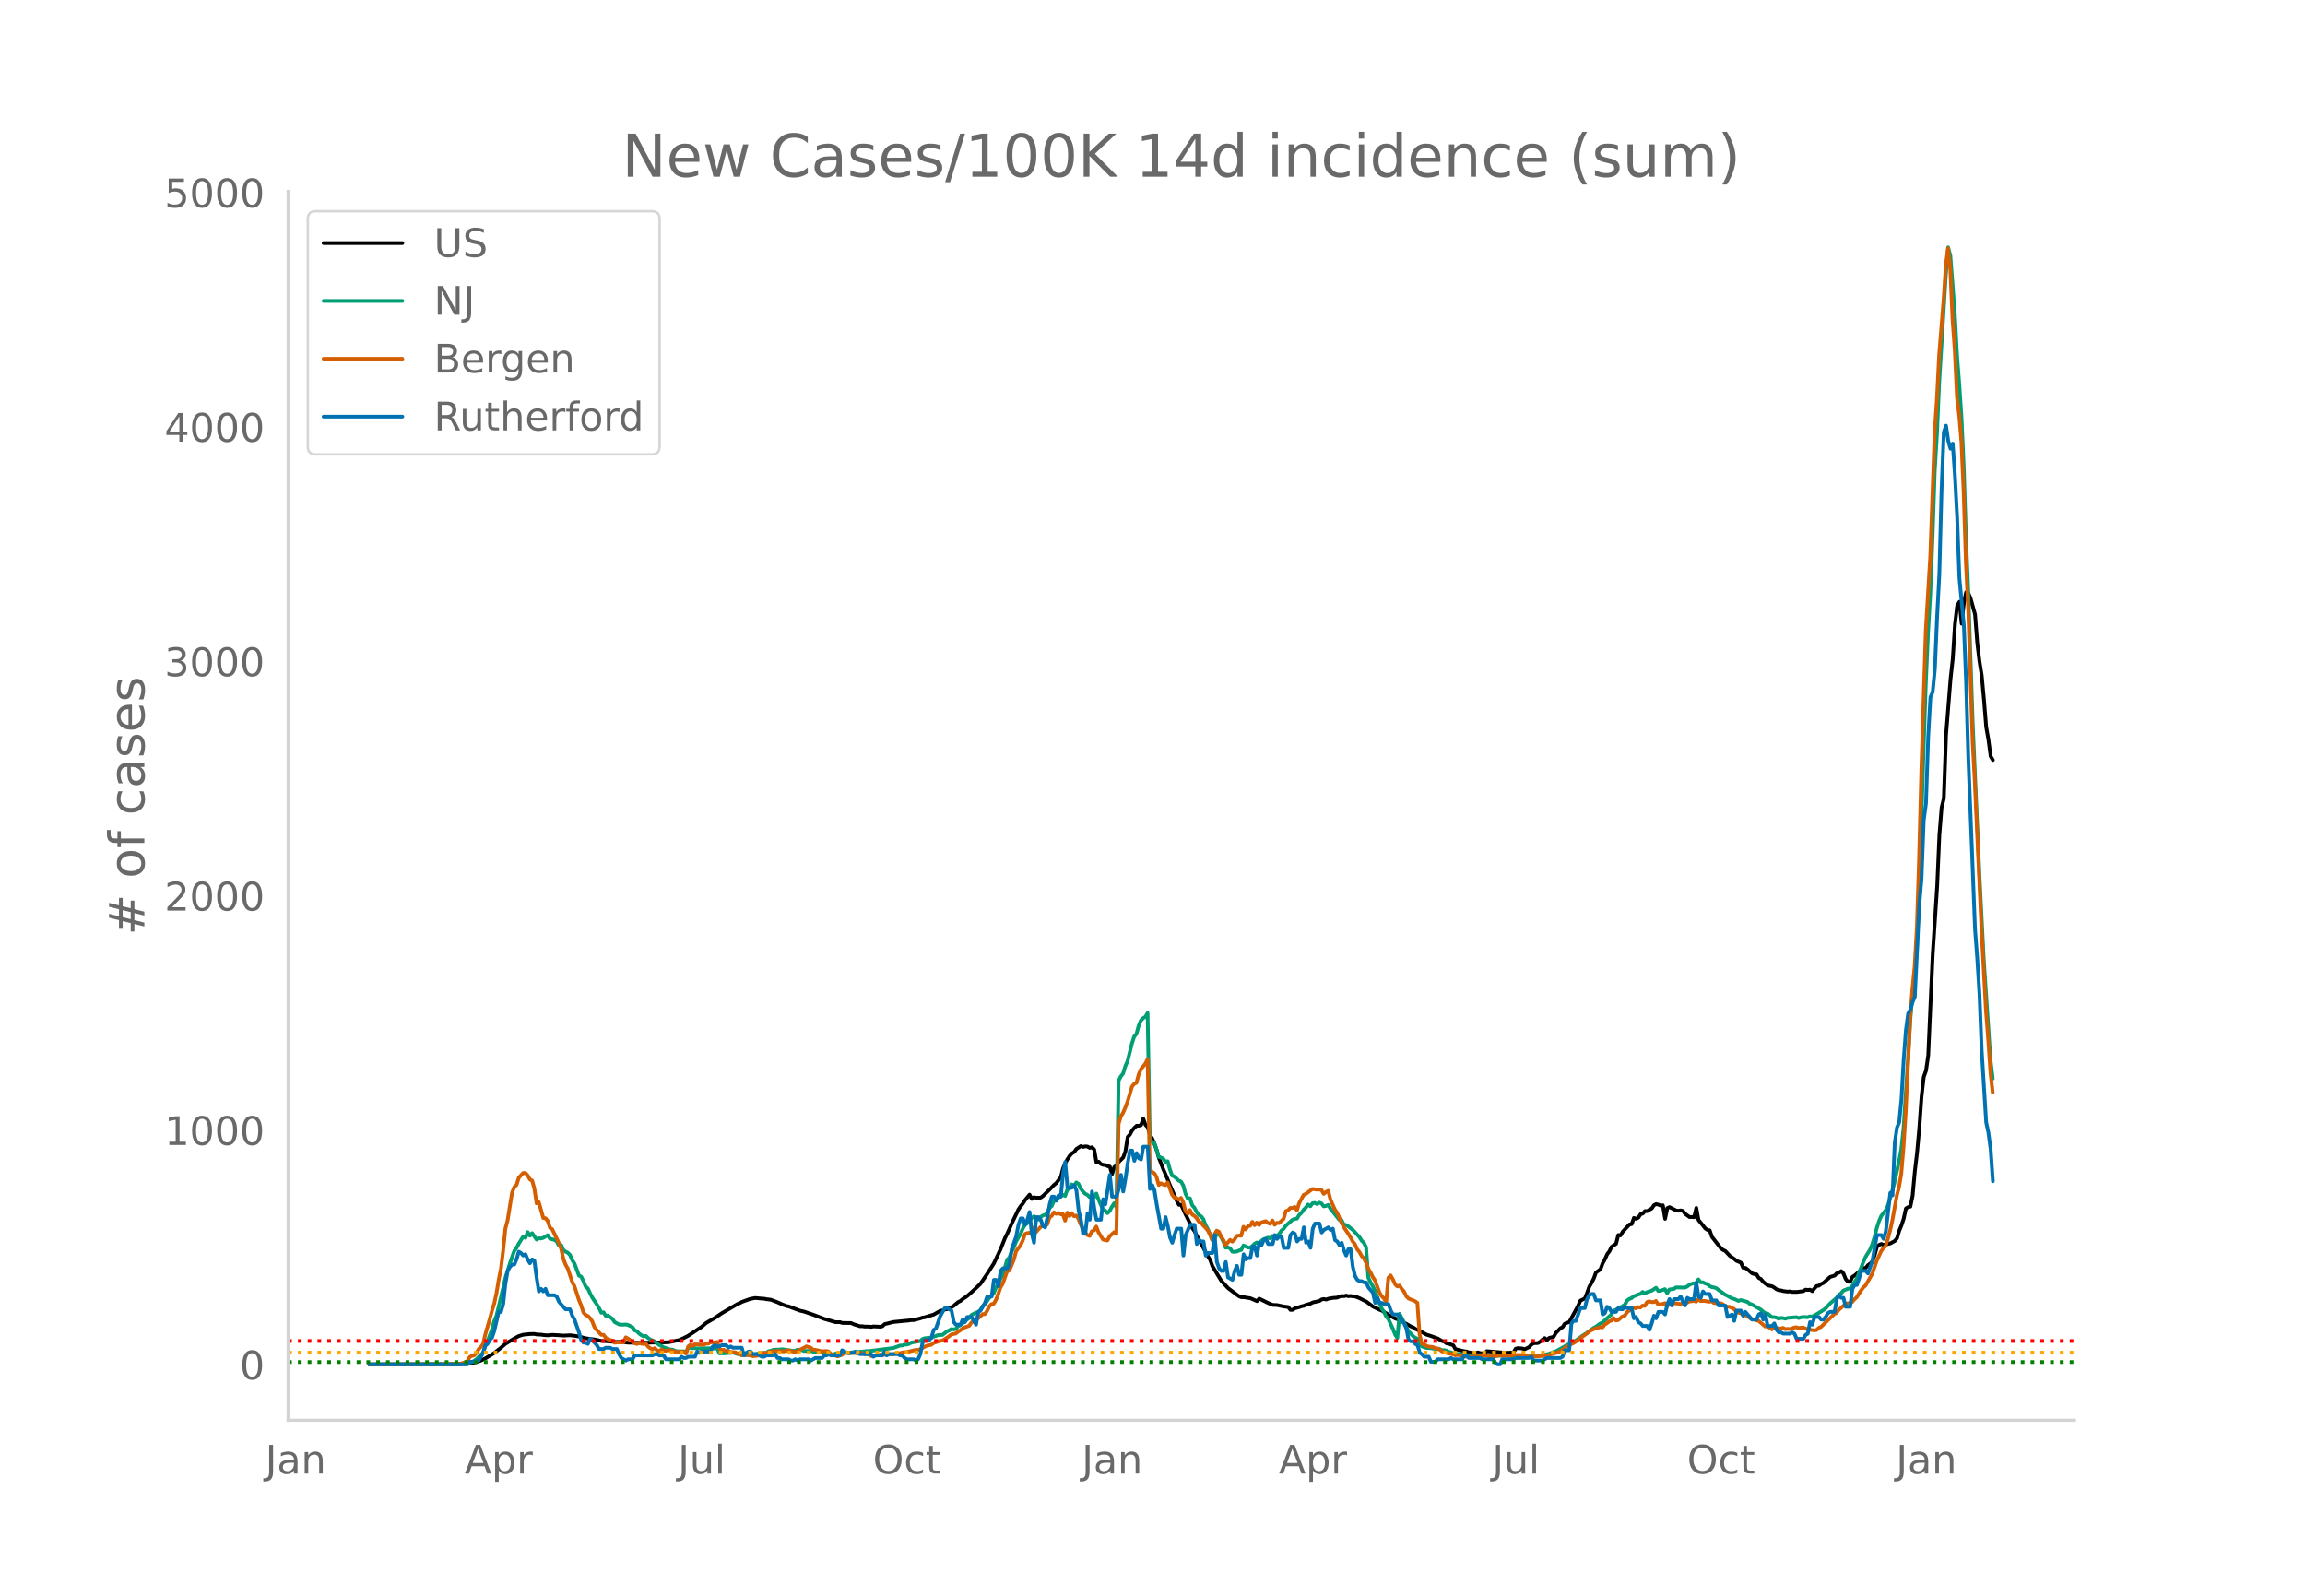 <svg height="864" viewBox="0 0 936 648" width="1248" xmlns="http://www.w3.org/2000/svg" xmlns:xlink="http://www.w3.org/1999/xlink"><defs><style>*{stroke-linecap:butt;stroke-linejoin:round}</style></defs><g id="figure_1"><path d="M0 648h936V0H0z" style="fill:#fff" id="patch_1"/><g id="axes_1"><path d="M117 576.72h725.4V77.76H117z" style="fill:none" id="patch_2"/><path clip-path="url(#p252409dd96)" d="m149.973 554.04 37.14-.102 2.717-.136 1.812-.275 1.811-.43 1.812-.592 1.812-.898 1.811-1.078 1.812-1.113 2.718-2.125 1.811-1.604 1.812-1.089 1.812-1.076 1.811-.981 1.812-.56 2.718-.277 1.811-.032.906.195 1.812.11 1.811.226.906.027 1.812-.173 2.717.146 1.812.137 2.718-.126 1.811.21 1.812.28 2.718.726 2.717.387.906.098 2.718.6 1.811.083 2.718.233 1.811.084.906-.043 3.624.346 4.529.053.906.12.906-.143 9.964-.183 4.53-.914 1.81-.827 1.812-.931 5.436-3.614 1.811-1.56 3.624-2.096 2.717-1.852 6.341-3.72.906-.361.906-.508 2.717-.988.906-.293 1.812-.33 2.717.246.906.045.906.196 1.812.216 2.717 1.033 1.812.827 1.812.693.905.166 4.53 1.705 1.811.427 3.624 1.232 4.529 1.724 4.53 1.31 1.81.006.907.306 3.623.049.906.442 2.717.863.906-.029.906.16 1.812-.01.906.141.906-.198 2.717.138.906-.185.906-.864 3.623-.893 4.53-.444 1.811-.168.906-.173.906.037 2.717-.707.906-.325.906-.127 3.623-1.096 2.718-1.555.906-.144.906-.372.905-.088.906-.514.906-.325.906-.544 1.812-1.545.905-.433.906-.772 1.812-1.219 1.812-1.587 1.811-1.675 1.812-1.751 2.718-3.99 2.717-4.26 2.718-5.782 1.811-4.537.906-1.77 1.812-4.11 2.717-5.697.906-1.334.906-1.084.906-1.426 1.812-2.2.905 1.76.906-.706.906.221 1.812-.059.906-.655 2.717-2.658 1.812-1.882.906-.722 1.811-2.349.906-3.545.906-2.166.906-1.627.906-1.395.906-.964.905-.549.906-1.266 1.812-1.154.906.342.906-.232.906.088.905.524.906-.234.906.92.906 5.209.906-.271.906.932.905.344.906.062.906.46.906.194.906 3.015.906-2.834.906-.634.905-1.46 1.812-1.785.906-2.518.906-5.796.906-1.017.905-1.63.906-1.082.906-.84.906-.01.906-.247.906-2.686.905 2.593.906.92.906 3.21.906 1.394.906 2.044.906 2.606.906 3.167 1.811 4.717.906 2.022 1.812 4.435 2.717 6.293.906 1.633.906-.021 1.812 3.973 2.717 5.507.906 1.23.906 1.844 1.812 3.336 2.717 5.066.906 1.45.906 2.512 3.623 5.977 2.718 2.924 3.623 2.736.906.637.906.374.906-.042 1.811.303.906.131 2.718 1.177.906-1.017 3.623 1.789 1.812.755 1.811.076 2.718.568 1.812.233.905 1.154.906-.025.906-.63 1.812-.494.906-.323.905-.19.906-.393 1.812-.485.906-.485 2.717-.589.906-.634.906-.152.906.198.906-.33 1.811-.322 1.812-.135.906-.438.906-.227.906.102.905-.283.906.297.906-.132.906.183.906.028 1.812.72 1.811.93.906.417 2.718 2.059 2.717 1.307.906.34 3.623 2.226 1.812.96 1.812.639 4.529 2.597.906.375.906.601 1.811.842 2.718 1.505 1.812.555 2.717.985 1.812 1.057.906.27.905.687.906.153 1.812.64.906 1.538 3.623.89.906.08.906.346 1.812.246.905.019.906-.28.906.311.906.071.906.211.906-1.064 8.152.69 1.812-.125.906-.045.906-1.53.905-.225 1.812.137.906.326 1.812-.884.906-1.002.905-.59 1.812-.071.906-.575.906-.79.906-.641.905.84.906-.923 1.812-.422.906-1.583 1.812-1.874.905-.472.906-1.384.906-.401.906-.24 3.623-6.692.906-2.043 1.812-.903.906-2.233.905-2.558.906-1.524.906-1.783.906-2.473 1.812-1.24.906-2.483.905-1.603.906-2.048.906-1.172.906-1.877 1.812-1.19.905-3.577.906.174.906-1.516 2.718-2.938.906-.13.905-2.537.906.345.906-.446.906-1.422.906-.247.906-1.028.905.048.906-.607.906-.462.906-1.346.906-.462.906.236.905.387.906-.112.906 5.487.906-4.378.906-.385 2.717 1.396.906.075.906-.135.906.22.906 1.183 1.811 1.315.906-.062.906.13.906-3.805.906 4.964.906 1.064 1.811 2.292.906.648.906.154.906 2.618 3.623 4.666.906.695.906.41 1.812 1.938 1.811 1.276.906.785 1.812.739.906 2.062.906.051.905.637 1.812 1.58.906.31.906.106.906 1.47.905.432.906 1.14 1.812 1.424 1.812.39.906.526.905.7.906.349.906.08.906.286 1.812.215.905-.074.906.195 1.812.019 2.718-.336.905-.606.906.129.906-.131.906.626.906-1.178.906-.928.905-.137.906-.698.906-.392 2.718-2.453 1.811-.534.906-.941.906-.284.906-.604.906.978.906 2.258.905 1.065.906-.01.906-1.963.906-.546 1.812-1.549.905-.974.906-.495.906-.093.906-1.118.906-.616.906-.845.906-2.687.905-3.293.906-.774.906-.36.906.39 2.717-.613 1.812-.998.906-1.1.906-3.058.906-2.189.906-2.745.905-4.11.906-.547.906-.203.906-4.448.906-9.88.906-7.652.905-9.971.906-12.725.906-8.021.906-2.472.906-6.211 1.811-40.966 1.812-27.679.906-20.773.906-11.25.906-3.643.906-25.825 1.811-22.635.906-8.247.906-14.117.906-7.604.906-1.484.905 8.9.906-8.482.906-4.29.906.317.906 2.17 1.812 6.518.905 11.654.906 7.512.906 5.63.906 9.85.906 11.092.906 5.117.905 6.779.906 1.483h0" style="fill:none;stroke:#000;stroke-linecap:round;stroke-width:1.5" id="line2d_1"/><path clip-path="url(#p252409dd96)" d="m149.973 554.04 37.14-.105 2.717-.352.906-.329.906-.17.905-.471.906-.618 1.812-1.877.906-.77.906-2.646.905-2.066 1.812-4.836.906-3.4.906-2.109 2.717-11.329.906-4.06 1.812-5.85 1.812-5.132.905-1.196.906-1.727 1.812-2.895.906.553.906-2.336.906 1.45.905-1.02 1.812 2.605.906-.536.906.086.906-.274 1.811-1.062.906 1.451 1.812.45.906.626.905 1.685.906-.216.906 2.035.906.656.906.456.906.915.906 2.122.905 1.347 1.812 4.887.906.416.906 1.818.906 2.216.905.79.906 2.004.906 1.705 1.812 2.766.906 1.44.906 1.909.905-.193.906 1.447.906-.096 1.812 1.333.906 1.336 1.811.934.906.135 1.812-.096.906.184 1.811.888.906 1.32.906.372.906.925.906.654.906.473.905-.184.906.834.906.649 1.812.736 1.811 1.498.906.346.906.602 2.718.858.906.062.905.447.906.235 1.812.024.906-.021.906.42.905-1.809.906-.043.906.163.906-.035.906.141 1.812-.06 3.623-.04 1.812.125.905-.1.906 2.064 1.812-.013.906-.032.906-.143.905.002.906-.138.906.221.906.36.906.03.906.43 1.811.002 3.624-.403 2.717-.515 1.812-.018.906-.686.906-.114.906-.377 1.811-.157h.906l.906-.142 1.812.26 2.717.42.906-.025.906-.485 1.811.227.906.33 1.812-.025.906.017.906.294.906.075.905-.173.906.21.906.036 1.812.38.906.374.905.227.906-.076.906-.298 2.718-.026.906-.298.905-.17.906.218 1.812-.29.906.027 4.529-.463.906.016 9.964-1.282 2.718-.994.905-.021.906-.341.906-.048.906-.271.906-.521 3.623-.639.906-.787.906-.34 1.812-.178.905.096.906-.57.906-.248.906-.382 1.812-.061 1.811-1.426.906-.384.906-.559.906.146.906-.193.906-1.12.905-.405 2.718-2.29.906-.62.906-1.25 1.811-.961.906-.189.906-.896.906-1.514.906-.858.906-1.196.905-1.385 1.812-1.85.906-2.283.906-1.495.906-2.08.905-1.524 1.812-6.2.906-.911.906-2.36.906-1.727.906-2.379 1.811-3.142.906-2.095.906-1.632.906-.534 1.811-2.116.906-.748.906.59.906.75.906-1.041.906-.622.906-.267.905-.655.906-2.183.906-.702.906-2.21.906.02.906-1.287.905-.433.906-.694.906.477.906-2.612.906-.338.906-1.723.905.686.906-1.499.906.577.906 1.894.906 1.214.906.916.906.42.905.936.906-.371.906.446.906-1.511.906 2.401 1.811 4.167.906.331.906 1.054.906-.902.906-1.72.906-1.414.906 1.613.905-51.356.906-1.78.906-1.118.906-2.974.906-2.102 1.811-7.22.906-2.78.906-.995.906-3.387.906-2.139.906-.926.905-.523.906-1.57.906 50.624.906 1.755.906.442.906 2.606.906 3.023.905.282.906.4.906 1.28.906-.204.906 3.288.906 2.514.905.407 1.812 1.685.906.363.906 1.583.906 3.352.906 1.885.905-.03.906 2.827.906 1.007.906 1.696.906 1.285.906.471.905 1.168.906 2.416.906 1.626 1.812 4.49.906-.518.906-1.927.905.014.906 1.267.906 1.75.906 2.465.906-.153.906.449.905 1.342.906.086.906-.147.906-.405.906-.238.906-1.818 1.811.816.906.09.906-.7.906-.904.906-.524.906.426.905-1.038.906-.704.906-.256.906-.372.906.287.906-.986.905.343.906-.458.906-.666.906-1.37.906-.744.906-1.272 2.717-2.4.906-.344.906-.14.906-1.481.906-.857.905-1.28.906-.857.906-1.238.906.69.906-1.218.906-.146.905.497.906-.604.906.343.906 1.17.906-.156.906-.416.906 1.507 3.623 4.554.906.112.906 1.811.905.159.906.56 1.812 1.394 2.718 2.937.905 1.457.906.874.906 1.814.906 12.304.906 1.961.906 1.557.905 1.794 1.812 5.205.906 2.09.906 1.287.906 1.966.906 1.014 1.811 3.948.906 2.286.906 1.452.906-9.813 1.811 3.416.906 1.946.906 1.644 1.812 2.006.906.681.905.385.906 2.234.906.913 1.812.63 1.812.094 1.811.281 1.812.098.906.419.906.025.905.161.906.522.906.184 1.812.684 2.717.007 1.812.434 1.812.047 2.717.012 1.812-.108 2.717.235 2.718.103.906-.09.906.075 1.811-.067 4.53.294 1.811-.027 4.53.096 1.811-.132 4.53-.792.905-.197 1.812-.723.906-.243 1.812-.985 1.811-.993.906-.59 1.812-.663.906-.462 2.717-1.97.906-.679 1.812-1.142 2.717-2.043.906-.468 1.812-1.34.906-.365 1.811-1.686 1.812-1.61.906-1.48 1.811-.828 2.718-1.62.906-1.707.906-.664.906-.301.905-.818.906-.244.906-.458.906-.214.906-.802.906.676.905-.618 1.812-.547 1.812-1.207.906 1.291.905-.096 1.812-.634.906 1.611.906-1.484 1.812-.244.905-.6 3.624.068.906-.446.905-.685.906-.401.906-.21.906.352.906-1.94.906 1.228.906-.045.905.46.906.278.906.79.906.413.906.161.906.298 3.623 2.652.906.404 1.812 1.09.905.2 1.812.828.906-.346 2.717.752.906.739.906.31 3.623 2.069.906.8.906.639.906.175 1.812 1.43.906.011.905.181.906.49.906-.35.906.082.906.238.906-.342 3.623-.277.906.344.906-.282.906-.15 1.811.108.906-.374.906.152 1.812-.99 2.717-1.661.906-.697 1.812-1.954 1.811-1.577.906-.74.906-1.26.906-.612.906-1.101 1.811-.724.906-.18.906-.942.906-1.62.906-1.33 1.811-4.514.906-2.374.906-2.03 1.812-2.953.906-2.197.906-2.964.905-3.557.906-2.793.906-2.115 1.812-2.34.906-1.93 1.811-6.103.906-3.462 1.812-8.525.906-4.87.906-8.196 1.811-27.845.906-15.952.906-11.057.906-6.915.906-11.614.905-23.024 1.812-58.17.906-26.52.906-20.477.906-15.698.905-22.634.906-27.198.906-15.156.906-20.92 2.718-43.829.905-10.904.906 3.427 1.812 23.704.906 16.645.906 11.796.905 13.573.906 19.817.906 28.261.906 21.638 1.812 53.963 2.717 61.32 1.812 35.468 2.717 40.444.906 7.507h0" style="fill:none;stroke:#009e73;stroke-linecap:round;stroke-width:1.5" id="line2d_2"/><path clip-path="url(#p252409dd96)" d="m149.973 554.04 32.61-.071 4.53-.256 1.811-.53.906-.49.906-1.665.906-.45.905-.204.906-.96.906-1.541.906-.92.906-1.163.906-3.932 1.811-6.27.906-3.369.906-2.9.906-4.125.906-5.473.906-4.503.905-7.372.906-8.925.906-3.39 1.812-11.252.906-2.277.905-.837.906-2.92 1.812-1.961.906.05.906.95.906 1.665.905.45.906 3.195.906 6.065.906-.5 1.812 6.423.905.112.906 1.082.906 2.768.906.602 1.812 3.717.905 1.91.906 2.317.906 4.054.906 2.39.906 1.592 1.812 5.514.905 1.705 1.812 5.555.906 2.185.906 2.86.906 1.04.905.41.906.857.906 1.389.906 2.389 1.812 2.022.906.98.905-.01.906 1.174.906.653 1.812.552.906.817.905-.113 2.718.02.906-2.092.906.51 2.717 1.89.906.326.906-.48.906.337.906.153.905-.143.906 1.185.906.725.906.275.906-.347.906.848.905.418.906-.755.906.49h.906l.906-.225 1.812.276.905.378 3.624.081.906.674.905-2.869.906-.745.906.52.906-.674 2.718.194.905-.06.906-.41.906-.01.906-.5.906-.03.906.112.905-.286.906 2.89.906.418.906-.092.906.562.906.01.905.327 1.812.102.906.429.906.174.906.633.906-.245.905.03 1.812.307.906.275 1.812-.204 2.717-1.072.906.02.906-.449.906-.092.906-.265.905.234.906-.398.906.164 1.812.081.906-.275.905-.092 1.812.46.906.101.906-.204.906-.592 1.811-.899.906-.52 1.812.582.906.776.906.04 2.717.623 1.812-.112.906.235.905 1 .906.164 1.812.786.906-.398.906-.266.906-.806.905-.072.906.317.906-.235.906-.02 1.812.255 1.811-.153.906.367 1.812.204.906.623.906-.05.905-.246.906-.04.906-.235.906.102.906-.01.906-.266 2.717.02 1.812-.347.906-.04.905-.307 1.812-.163 3.624-.868.905.01.906-.255 1.812-1.021.906-.45 1.811-.388.906-.694 2.718-.899.906-.112 2.717-1.746.906-.735 1.812-.388.906-.746.905-.54.906-.746.906-.46 1.812-.612.906-1.369 1.811-1.245.906-.45.906-.765.906-.95.906.01.906-1.276.905-1.869.906-.929.906-.153.906-1.573.906-2.267.906-2.767.905-1.46 1.812-5.064.906-.358 1.812-4.34.906-3.44 1.811-2.42.906-1.981.906-2.635.906-.357 1.811-.266.906-2.001.906 1.807 1.812-2.042.906-.664.906.235.905-.592.906-2.798.906-.704.906-1.42.906.613.906-.398.905.572.906-.082.906 2.675.906-3.257.906 1.348.906-1.103.905 1.215.906-.266.906 1.359.906 2.256 1.812 3.42.906.848.905.388.906-1.878.906-.368.906-1.562.906 2.358 1.811 2.9.906.256.906.132.906-1.725 1.812-1.634.906.694.905-44.642.906-3.022.906-1.542.906-2.053.906-2.45 1.811-6.076.906-1.164.906-.388.906-3.38.906-2.164 1.811-2.237.906-1.838.906 44.336.906 1.522.906.418.906 1.552.906 3.278.905-.704.906.5.906.235.906-1.103 1.812 5.014.905 1.164.906.224.906.644.906-.766.906 1.848.906 3.584.906 1.031.905-1.51.906 1.827.906.541.906.899.906 1.44.906.387.905 1.195.906.909.906 1.072.906 1.654.906 2.134.906-2.113.906-1.583.905.439.906 2.022.906 1.337.906 2.053 1.812-2.094.905.715.906-.858.906-1.47.906-.153.906.082.906-3.635.905 1.072.906-1.318.906-.163.906-1.603.906 1.358.906-1.062.906 1 .905-1.061 1.812-.52.906.734.906.368.906-1.389.905 1.756.906-.786.906.092 1.812-1.715.906-3.145.906-.307.905-.99.906.02.906-.418.906 1.419.906-2.971 1.811-3.34.906-.398 1.812-1.358.906-.633 1.811.256.906-.072.906.225.906 1.582.906-.776.906-.48.906 3.503 1.811 4.125.906 1.256 1.812 4.135.906 1.716 1.811 2.675.906 1.46.906 1.675.906 1.123.906 2.093.906 1.052.905 1.644.906.98.906 1.757.906 2.47.906 1.481.906 1.869.905 1.358 1.812 4.911.906 1.501.906.899.906 1.603.906-9.935.905-.99.906 1.592.906 1.95.906.91.906-.338.906 1.389.905 1.031.906 1.88.906.928.906.43.906.295.906.45.905.633.906 12.804.906 3.86.906.153.906.623.906.327 1.811.153.906.46.906.132.906.429.906.725 1.811.653 2.718.562.906.408.906-.132 1.811.214 1.812.49.906.082 3.623-.204.906-.215 2.718-.122.905.275 1.812.133 1.812-.306.906-.174.906.072 1.811-.03 1.812.101 1.812-.306 3.623.01 2.718.51 1.811.062 2.718-.174 1.811-.214 3.624-.98 1.812-.674.905-.592 1.812-1.46.906-.338.906-.592.906-.388.905-.541 1.812-1.41 2.718-1.95.905-.827.906-.52 1.812-.735 1.812-.511.906.102.905-1.133.906-.552.906-.745.906-.296.906-1.072.906.98.905-.102 1.812-1.532.906-.265.906-1.44.906-.684.906-.5.905-.685.906.307.906-.5.906.163.906-.797.906.153.905-1.572.906-.296.906.286.906.01.906-.44.906 1.492.905-.215.906-.071.906-.307.906 1.256.906-.806 1.812-.358.905-.02 1.812.265.906-.316.906-.03.906-.225.905-.5.906-.062.906-.204.906.378.906-1.032.906.756 1.811-.01.906.214.906.082.906-.174.906.715 1.811.04.906.062.906.378.906.766.906.224.906.072 1.811.868.906 1.062.906.439.906.214.906.715.906.122.905.388.906.705.906.541.906.051.906.358.906.224 2.717 2.308.906-.082 1.812 1.246.906-.541.905-.123.906.388.906-.092.906-.234.906.52.906-.122.905.081.906-.224.906-.409.906-.092.906.297 1.812-.194 1.811.755 2.718.398.906-.122.905-.868.906-.398 5.435-5.27.906-.428.906-1.297.906-.715.906-.867 1.811-1.042.906.02.906-.51.906-1.113.906-.786 1.811-2.86.906-1.184.906-.796 2.718-4.759 1.811-5.268 1.812-3.89.906-1.267.906-.817.906-2.93.905-3.41.906-4.034 1.812-10.068.906-3.503.906-5.299.906-10.589.905-14.346 1.812-38.087.906-11.988.906-9.19.906-15.806.905-28.202.906-35.616 1.812-56.773 1.812-30.112 1.811-50.748.906-13.336.906-17.828 1.812-22.383.906-14.03.905-6.892.906 8.465.906 20.412.906 12.457.906 19.32.906 7.249.905 10.854.906 20.412.906 28.53.906 18.215 1.812 54.241.906 16.552 2.717 60.01 1.812 32.9.906 11.63.905 13.478.906 8.067h0" style="fill:none;stroke:#d55e00;stroke-linecap:round;stroke-width:1.5" id="line2d_3"/><path clip-path="url(#p252409dd96)" d="M149.973 554.04h39.857l.906-1.04h1.811l.906-.52h.906l1.812-3.12.906-3.12.905-.521.906-1.56.906-1.04.906-2.6 1.812-7.801h.906l.905-3.12.906-8.322.906-5.2.906-1.56.906-1.04h.906l.905-2.08.906-3.121.906.52.906 1.04.906-.52.906 2.08.906 1.56.905-1.56.906.52.906 6.76.906 5.722.906-1.04.906 1.04.905-1.04.906 2.6h2.718l.906.52.905 2.08 2.718 3.12h1.812l.906 2.6.905 1.56 1.812 5.202.906 3.12.906 1.04h.906l.905.52.906-2.08.906.52 1.812 2.08.906 1.56h1.811l.906-.52h1.812l.906.52h1.811l.906 2.08.906 1.56 1.812 1.04.906-.52h1.811l.906-1.56h7.247l.906-.52h.906l.905.52h1.812l.906 1.56h5.435l.906-1.04.906.52h.906l.905-.52h2.718l.906-2.08.906.52.906-.52h3.623l.906-2.08.906-.52.905.52h.906l.906-.52h1.812l.906 1.04.905-.52.906.52h3.624l.906 3.12.905-1.04.906-.52h.906l.906 1.04h1.812l1.811 1.04h.906l.906-.52h2.718l.905-.52.906 1.56h.906l.906.52h2.717l.906.52h.906l.906-.52.906.52.906-.52h3.623l.906.52 1.812-1.04h2.717l.906-1.04h.906l.906-.52.905.52h3.624l.906-2.08 1.811 1.04h2.718l.906-.52 1.811 1.04h4.53l.906 1.04.905-.52h2.718l.906-1.56.906 1.56.905-.52h3.624l.906.52h.905l.906 1.04.906.52H371l.906.52.905-.52.906-2.08.906-4.68.906-1.04h1.812l.905-1.04.906-3.12.906-.52 1.812-5.201 1.812-3.12h.905l1.812 1.04.906 4.68.906 1.04h1.811l.906-2.08.906 1.04.906-2.08h1.812l1.811 3.12.906-5.2.906-.52 1.812-3.12.906-2.601h1.811l.906-6.76h.906l.906 2.6.906-6.241.905-1.04h1.812l.906-2.08.906-5.721 1.812-5.201.905-4.68.906-2.6h.906l.906 2.6.906-2.08.906-3.121.905 8.84.906 3.641.906-10.4h.906l.906 1.04.906 2.6.906.52.905-4.16.906-5.201.906-3.12h.906l.906 1.56.906-2.08.905.52.906-9.362.906-4.68.906 10.4h1.812l.905-1.04.906 2.08.906 8.322.906 3.64.906 5.72h.906l.906-8.32.905 2.6.906-11.441.906 6.76.906 4.681h1.812l.905-8.32.906 2.08 1.812-11.962.906 8.841h1.812l.905-3.12.906-5.72.906 6.76.906-5.2.906-6.241.906-5.201h.905l.906 4.16.906-3.12.906 2.08.906.52.906-5.2h1.811l.906 17.162.906-1.56.906 2.08.906 5.72 1.811 9.882h.906l.906-4.68.906 3.64.906 4.68.906 2.08.905-3.12.906-2.6h1.812l.906 10.92.906-8.32 1.811-4.16h1.812l.906 7.8.906-1.56.906.52h.905l.906 5.72.906-1.04h1.812l.906-7.28.906 10.921.905 2.6.906 1.04h.906l.906-3.64.906 6.24 1.811 1.041.906-3.64.906-2.08.906 3.64h.906l.906-8.321.905 2.08.906-.52h.906l.906-4.68h.906l.906 3.64.906-5.2.905 1.04.906-2.08.906-.52.906 2.08h1.812l.905-3.641.906 1.56.906-1.04h.906l.906 4.68h1.812l.905-5.2.906-1.04.906.52.906 3.12.906-1.04h.906l.905-4.68.906 6.24.906-.52.906 2.6.906-7.8.906-2.08h1.811l.906 3.64.906-1.04 1.812-1.04h0l.906 1.04.905-.52.906 4.68.906.52.906 1.56.906-1.04.906 3.12.905 2.08.906-2.6h.906l.906 7.281.906 3.64.906 1.561.906.52h.905l.906.52h.906l.906 2.08 1.812 2.08.905 4.161.906-2.08.906 2.08h.906l.906.52h1.812l.905 2.6.906 1.56h1.812l.906 1.04.906 1.561.905 1.04.906 2.08.906 4.68.906.52h.906l.906 1.041.905.52.906 3.12.906.52.906 1.04h1.812l.906 2.08h1.811l.906-1.04h4.53l.905-.52.906.52h3.623l.906-1.56h.906l.906 1.04h4.53l.905.52h4.53l.905 1.56.906.521h.906l.906-2.08h4.529l.906-.52h5.435l.906-.52.905 1.56h3.624l1.811-1.04h5.436l.905-.52.906-2.6h1.812l.906-10.922.906-1.04h.905l1.812-5.2h1.812l.906-3.641.905-1.56.906-.52h.906l.906 2.6h1.812l.906 5.72.905-.52.906-2.6.906.52.906 1.56h1.812l.905-1.56.906.52h.906l.906-1.04.906.52h1.812l.905 4.16.906-.52.906 2.081.906.52.906 1.04h1.811l.906 1.56.906-2.6.906-3.12.906 1.04.906-2.6h1.811l.906 1.04.906-4.16.906-2.081.906 2.6.906-2.6h1.811l.906-1.04.906 2.08.906 1.56.906-3.12.905.52h1.812l.906-6.76.906 5.72.906.52.906-2.6.905 1.04h1.812l.906 2.6h1.812l.905 2.08h2.718l.906 4.68 1.812-1.04.905 2.601.906-4.16h1.812l.906 2.08.906-1.56 2.717 3.12h1.812l.906-2.08.905-.52.906 2.6.906-2.08.906 4.68h1.812l.906-1.04.905 2.6.906 1.04h.906l.906.52h2.717l.906-.52.906.52.906 2.08h2.718l.905-1.56.906-.52.906-4.68.906 1.04.906-3.12h1.811l.906 1.04h.906l.906-1.04.906-1.56.906-.52h1.811l.906-5.201.906-1.56.906 1.04h.906l.906 3.64h1.811l.906-7.28.906-1.56h.906l.906-2.601.905-3.12h1.812l.906 1.04 1.812-5.2 1.811-10.402h1.812l.906 1.56.906-3.12 1.811-15.602.906 1.04.906-21.322.906-6.241.906-2.08.906-9.361.906-16.122.905-11.962.906-6.76.906-1.56.906-3.12.906-2.081 1.811-37.444.906-10.402.906-23.922.906-6.761.906-27.043.906-16.122.905-2.08.906-9.361.906-21.323.906-17.162.906-34.324.906-23.403.906-2.6.905 6.24.906 3.121.906-2.08.906 13.002.906 17.161.906 24.443 1.811 19.242.906 22.883.906 31.204 1.812 45.765.906 23.403.905 11.961.906 14.562.906 22.882 1.812 29.124.906 4.16.905 6.761.906 13.001h0" style="fill:none;stroke:#0072b2;stroke-linecap:round;stroke-width:1.5" id="line2d_4"/><path clip-path="url(#p252409dd96)" d="M117 553.088h725.4" style="fill:none;stroke:green;stroke-dasharray:1.5,2.475;stroke-dashoffset:0;stroke-width:1.5" id="line2d_5"/><path clip-path="url(#p252409dd96)" d="M117 549.28h725.4" style="fill:none;stroke:orange;stroke-dasharray:1.5,2.475;stroke-dashoffset:0;stroke-width:1.5" id="line2d_6"/><path clip-path="url(#p252409dd96)" d="M117 544.521h725.4" style="fill:none;stroke:red;stroke-dasharray:1.5,2.475;stroke-dashoffset:0;stroke-width:1.5" id="line2d_7"/><path d="M117 576.72V77.76" style="fill:none;stroke:#d3d3d3;stroke-linecap:square;stroke-linejoin:miter;stroke-width:1.25" id="patch_3"/><path d="M117 576.72h725.4" style="fill:none;stroke:#d3d3d3;stroke-linecap:square;stroke-linejoin:miter;stroke-width:1.25" id="patch_4"/><g id="matplotlib.axis_1"><g id="xtick_1"><g style="fill:#696969" transform="matrix(.16 0 0 -.16 107.747 598.378)" id="text_1"><defs><path d="M9.813 72.906h9.859V5.078q0-13.187-5-19.14-5-5.954-16.094-5.954h-3.75v8.297h3.078q6.531 0 9.219 3.672Q9.813-4.39 9.813 5.078z" id="DejaVuSans-74"/><path d="M34.281 27.484q-10.89 0-15.093-2.484-4.204-2.484-4.204-8.5 0-4.781 3.157-7.594 3.156-2.797 8.562-2.797 7.485 0 12 5.297 4.516 5.297 4.516 14.078v2zm17.922 3.72V0H43.22v8.297Q40.14 3.328 35.547.953q-4.594-2.375-11.234-2.375-8.391 0-13.36 4.719Q6 8.016 6 15.922q0 9.219 6.172 13.906 6.187 4.688 18.437 4.688h12.61v.89q0 6.203-4.078 9.594-4.078 3.39-11.453 3.39-4.688 0-9.141-1.124-4.438-1.125-8.531-3.375v8.312q4.921 1.906 9.562 2.844 4.64.953 9.031.953 11.875 0 17.735-6.156 5.86-6.14 5.86-18.64z" id="DejaVuSans-97"/><path d="M54.89 33.016V0h-8.984v32.719q0 7.765-3.031 11.61-3.031 3.858-9.078 3.858-7.281 0-11.484-4.64-4.204-4.625-4.204-12.64V0H9.08v54.688h9.03v-8.5q3.235 4.937 7.594 7.374Q30.078 56 35.797 56q9.422 0 14.25-5.828 4.844-5.828 4.844-17.156z" id="DejaVuSans-110"/></defs><use xlink:href="#DejaVuSans-74"/><use x="29.492" xlink:href="#DejaVuSans-97"/><use x="90.771" xlink:href="#DejaVuSans-110"/></g></g><g id="xtick_2"><g style="fill:#696969" transform="matrix(.16 0 0 -.16 188.672 598.378)" id="text_2"><defs><path d="M34.188 63.188 20.797 26.906h26.812zm-5.579 9.718h11.188L67.578 0h-10.25l-6.64 18.703h-32.86L11.188 0H.78z" id="DejaVuSans-65"/><path d="M18.11 8.203v-29H9.077v75.484h9.031v-8.296q2.844 4.875 7.157 7.234Q29.594 56 35.594 56q9.968 0 16.187-7.906 6.235-7.907 6.235-20.797T51.78 6.484q-6.218-7.906-16.187-7.906-6 0-10.328 2.375-4.313 2.375-7.157 7.25zm30.578 19.094q0 9.906-4.079 15.547-4.078 5.64-11.203 5.64-7.14 0-11.218-5.64-4.079-5.64-4.079-15.547 0-9.906 4.078-15.547 4.079-5.64 11.22-5.64 7.124 0 11.202 5.64t4.078 15.547z" id="DejaVuSans-112"/><path d="M41.11 46.297q-1.516.875-3.297 1.281Q36.03 48 33.89 48q-7.625 0-11.703-4.953-4.079-4.953-4.079-14.234V0H9.08v54.688h9.03v-8.5q2.844 4.984 7.375 7.39Q30.031 56 36.531 56q.922 0 2.047-.125 1.125-.11 2.484-.36z" id="DejaVuSans-114"/></defs><use xlink:href="#DejaVuSans-65"/><use x="68.408" xlink:href="#DejaVuSans-112"/><use x="131.885" xlink:href="#DejaVuSans-114"/></g></g><g id="xtick_3"><g style="fill:#696969" transform="matrix(.16 0 0 -.16 275.291 598.378)" id="text_3"><defs><path d="M8.5 21.578v33.11h8.984V21.922q0-7.766 3.016-11.656 3.031-3.875 9.094-3.875 7.265 0 11.484 4.64 4.234 4.64 4.234 12.656v31h8.985V0h-8.984v8.406Q42.047 3.422 37.718 1q-4.313-2.422-10.032-2.422-9.421 0-14.312 5.86Q8.5 10.296 8.5 21.578zM31.11 56z" id="DejaVuSans-117"/><path d="M9.422 75.984h8.984V0H9.422z" id="DejaVuSans-108"/></defs><use xlink:href="#DejaVuSans-74"/><use x="29.492" xlink:href="#DejaVuSans-117"/><use x="92.871" xlink:href="#DejaVuSans-108"/></g></g><g id="xtick_4"><g style="fill:#696969" transform="matrix(.16 0 0 -.16 354.449 598.378)" id="text_4"><defs><path d="M39.406 66.219q-10.75 0-17.078-8.016-6.312-8-6.312-21.828 0-13.766 6.312-21.781 6.328-8 17.078-8 10.735 0 17.016 8 6.281 8.015 6.281 21.781 0 13.828-6.281 21.828-6.281 8.016-17.016 8.016zm0 8q15.328 0 24.5-10.281 9.188-10.282 9.188-27.563 0-17.234-9.188-27.516-9.172-10.28-24.5-10.28-15.375 0-24.593 10.25-9.204 10.265-9.204 27.546t9.204 27.563q9.218 10.28 24.593 10.28z" id="DejaVuSans-79"/><path d="M48.781 52.594v-8.407q-3.812 2.11-7.64 3.157-3.828 1.047-7.735 1.047-8.75 0-13.593-5.547-4.829-5.532-4.829-15.547 0-10.016 4.829-15.563 4.843-5.53 13.593-5.53 3.907 0 7.735 1.046 3.828 1.047 7.64 3.156V2.094Q45.016.344 40.984-.531q-4.015-.89-8.562-.89-12.36 0-19.64 7.765-7.266 7.765-7.266 20.953 0 13.375 7.343 21.031Q20.22 56 33.016 56q4.14 0 8.093-.86 3.953-.843 7.672-2.546z" id="DejaVuSans-99"/><path d="M18.313 70.219V54.688h18.5v-6.985h-18.5V18.016q0-6.688 1.828-8.594 1.828-1.906 7.453-1.906h9.218V0h-9.218q-10.407 0-14.36 3.875-3.953 3.89-3.953 14.14v29.688H2.687v6.984h6.594V70.22z" id="DejaVuSans-116"/></defs><use xlink:href="#DejaVuSans-79"/><use x="78.711" xlink:href="#DejaVuSans-99"/><use x="133.691" xlink:href="#DejaVuSans-116"/></g></g><g id="xtick_5"><g style="fill:#696969" transform="matrix(.16 0 0 -.16 439.286 598.378)" id="text_5"><use xlink:href="#DejaVuSans-74"/><use x="29.492" xlink:href="#DejaVuSans-97"/><use x="90.771" xlink:href="#DejaVuSans-110"/></g></g><g id="xtick_6"><g style="fill:#696969" transform="matrix(.16 0 0 -.16 519.305 598.378)" id="text_6"><use xlink:href="#DejaVuSans-65"/><use x="68.408" xlink:href="#DejaVuSans-112"/><use x="131.885" xlink:href="#DejaVuSans-114"/></g></g><g id="xtick_7"><g style="fill:#696969" transform="matrix(.16 0 0 -.16 605.924 598.378)" id="text_7"><use xlink:href="#DejaVuSans-74"/><use x="29.492" xlink:href="#DejaVuSans-117"/><use x="92.871" xlink:href="#DejaVuSans-108"/></g></g><g id="xtick_8"><g style="fill:#696969" transform="matrix(.16 0 0 -.16 685.082 598.378)" id="text_8"><use xlink:href="#DejaVuSans-79"/><use x="78.711" xlink:href="#DejaVuSans-99"/><use x="133.691" xlink:href="#DejaVuSans-116"/></g></g><g id="xtick_9"><g style="fill:#696969" transform="matrix(.16 0 0 -.16 769.92 598.378)" id="text_9"><use xlink:href="#DejaVuSans-74"/><use x="29.492" xlink:href="#DejaVuSans-97"/><use x="90.771" xlink:href="#DejaVuSans-110"/></g></g></g><g id="matplotlib.axis_2"><g id="ytick_1"><g style="fill:#696969" transform="matrix(.16 0 0 -.16 97.32 560.119)" id="text_10"><defs><path d="M31.781 66.406q-7.61 0-11.453-7.5Q16.5 51.422 16.5 36.375q0-14.984 3.828-22.484 3.844-7.5 11.453-7.5 7.672 0 11.5 7.5 3.844 7.5 3.844 22.484 0 15.047-3.844 22.531-3.828 7.5-11.5 7.5zm0 7.813q12.266 0 18.735-9.703 6.468-9.688 6.468-28.141 0-18.406-6.468-28.11-6.47-9.687-18.735-9.687-12.25 0-18.718 9.688-6.47 9.703-6.47 28.109 0 18.453 6.47 28.14Q19.53 74.22 31.78 74.22z" id="DejaVuSans-48"/></defs><use xlink:href="#DejaVuSans-48"/></g></g><g id="ytick_2"><g style="fill:#696969" transform="matrix(.16 0 0 -.16 66.78 464.932)" id="text_11"><defs><path d="M12.406 8.297h16.11v55.625l-17.532-3.516v8.985l17.438 3.515h9.86V8.296H54.39V0H12.406z" id="DejaVuSans-49"/></defs><use xlink:href="#DejaVuSans-49"/><use x="63.623" xlink:href="#DejaVuSans-48"/><use x="127.246" xlink:href="#DejaVuSans-48"/><use x="190.869" xlink:href="#DejaVuSans-48"/></g></g><g id="ytick_3"><g style="fill:#696969" transform="matrix(.16 0 0 -.16 66.78 369.746)" id="text_12"><defs><path d="M19.188 8.297h34.421V0H7.33v8.297q5.609 5.812 15.296 15.594 9.703 9.797 12.188 12.64 4.734 5.313 6.609 9 1.89 3.688 1.89 7.25 0 5.813-4.078 9.469-4.078 3.672-10.625 3.672-4.64 0-9.797-1.61-5.14-1.609-11-4.89v9.969Q13.767 71.78 18.938 73q5.188 1.219 9.485 1.219 11.328 0 18.062-5.672 6.735-5.656 6.735-15.125 0-4.5-1.688-8.531-1.672-4.016-6.125-9.485-1.218-1.422-7.765-8.187-6.532-6.766-18.453-18.922z" id="DejaVuSans-50"/></defs><use xlink:href="#DejaVuSans-50"/><use x="63.623" xlink:href="#DejaVuSans-48"/><use x="127.246" xlink:href="#DejaVuSans-48"/><use x="190.869" xlink:href="#DejaVuSans-48"/></g></g><g id="ytick_4"><g style="fill:#696969" transform="matrix(.16 0 0 -.16 66.78 274.56)" id="text_13"><defs><path d="M40.578 39.313Q47.656 37.797 51.625 33q3.984-4.781 3.984-11.813 0-10.78-7.422-16.703-7.421-5.906-21.093-5.906-4.578 0-9.438.906-4.86.907-10.031 2.72v9.515q4.094-2.39 8.969-3.61 4.89-1.218 10.218-1.218 9.266 0 14.125 3.656 4.86 3.656 4.86 10.64 0 6.454-4.516 10.079-4.515 3.64-12.562 3.64h-8.5v8.11h8.89q7.266 0 11.125 2.906 3.86 2.906 3.86 8.375 0 5.61-3.985 8.61-3.968 3.015-11.39 3.015-4.063 0-8.703-.89-4.641-.876-10.203-2.72v8.782q5.624 1.562 10.53 2.344 4.907.78 9.25.78 11.235 0 17.766-5.109 6.547-5.093 6.547-13.78 0-6.063-3.468-10.235-3.47-4.172-9.86-5.782z" id="DejaVuSans-51"/></defs><use xlink:href="#DejaVuSans-51"/><use x="63.623" xlink:href="#DejaVuSans-48"/><use x="127.246" xlink:href="#DejaVuSans-48"/><use x="190.869" xlink:href="#DejaVuSans-48"/></g></g><g id="ytick_5"><g style="fill:#696969" transform="matrix(.16 0 0 -.16 66.78 179.373)" id="text_14"><defs><path d="M37.797 64.313 12.89 25.39h24.906zm-2.594 8.593H47.61V25.391h10.407v-8.203H47.609V0h-9.812v17.188H4.89v9.515z" id="DejaVuSans-52"/></defs><use xlink:href="#DejaVuSans-52"/><use x="63.623" xlink:href="#DejaVuSans-48"/><use x="127.246" xlink:href="#DejaVuSans-48"/><use x="190.869" xlink:href="#DejaVuSans-48"/></g></g><g id="ytick_6"><g style="fill:#696969" transform="matrix(.16 0 0 -.16 66.78 84.186)" id="text_15"><defs><path d="M10.797 72.906h38.719v-8.312H19.828v-17.86q2.14.735 4.281 1.094 2.157.36 4.313.36 12.203 0 19.328-6.688 7.14-6.688 7.14-18.11 0-11.765-7.328-18.296-7.328-6.516-20.656-6.516-4.593 0-9.36.781-4.75.782-9.827 2.344v9.922q4.39-2.39 9.078-3.563 4.687-1.171 9.906-1.171 8.453 0 13.375 4.437 4.938 4.438 4.938 12.063 0 7.609-4.938 12.047-4.922 4.453-13.375 4.453-3.953 0-7.89-.875-3.922-.875-8.016-2.735z" id="DejaVuSans-53"/></defs><use xlink:href="#DejaVuSans-53"/><use x="63.623" xlink:href="#DejaVuSans-48"/><use x="127.246" xlink:href="#DejaVuSans-48"/><use x="190.869" xlink:href="#DejaVuSans-48"/></g></g><g style="fill:#696969" transform="matrix(0 -.2 -.2 0 58.62 379.813)" id="text_16"><defs><path d="M51.125 44H36.922l-4.11-16.313h14.313zm-7.328 27.781-5.078-20.265h14.265L58.11 71.78h7.813L60.89 51.516h15.234V44h-17.14l-4-16.313h15.53V20.22H53.079L48 0h-7.813l5.032 20.219H30.906L25.875 0h-7.86l5.079 20.219H7.719v7.468h17.187L29 44H13.281v7.516h17.625l4.985 20.265z" id="DejaVuSans-35"/><path d="M30.61 48.39q-7.22 0-11.422-5.64-4.204-5.64-4.204-15.453 0-9.813 4.172-15.453 4.188-5.64 11.453-5.64 7.188 0 11.375 5.655 4.203 5.672 4.203 15.438 0 9.719-4.203 15.406-4.187 5.688-11.375 5.688zm0 7.61q11.718 0 18.406-7.625 6.703-7.61 6.703-21.078 0-13.422-6.703-21.078-6.688-7.64-18.407-7.64-11.765 0-18.437 7.64-6.656 7.656-6.656 21.078 0 13.469 6.656 21.078Q18.844 56 30.609 56z" id="DejaVuSans-111"/><path d="M37.11 75.984V68.5h-8.594q-4.828 0-6.72-1.953-1.874-1.953-1.874-7.031v-4.828h14.797v-6.985H19.922V0H10.89v47.703H2.297v6.984h8.594V58.5q0 9.125 4.25 13.297 4.25 4.187 13.468 4.187z" id="DejaVuSans-102"/><path d="M44.281 53.078v-8.5q-3.797 1.953-7.906 2.922-4.094.984-8.5.984-6.688 0-10.031-2.047-3.344-2.046-3.344-6.156 0-3.125 2.39-4.906 2.391-1.781 9.626-3.39l3.078-.688q9.562-2.047 13.593-5.781 4.032-3.735 4.032-10.422 0-7.625-6.032-12.078-6.03-4.438-16.578-4.438-4.39 0-9.156.86Q10.688.296 5.422 2v9.281q4.984-2.594 9.812-3.89 4.829-1.282 9.579-1.282 6.343 0 9.75 2.172 3.421 2.172 3.421 6.125 0 3.656-2.468 5.61-2.453 1.953-10.813 3.765l-3.125.735q-8.344 1.75-12.062 5.39-3.704 3.64-3.704 9.985 0 7.718 5.47 11.906Q16.75 56 26.811 56q4.97 0 9.36-.734 4.406-.72 8.11-2.188z" id="DejaVuSans-115"/><path d="M56.203 29.594v-4.39H14.891q.593-9.282 5.593-14.142 5-4.859 13.938-4.859 5.172 0 10.031 1.266 4.86 1.265 9.656 3.812v-8.5Q49.266.734 44.187-.344 39.11-1.422 33.892-1.422q-13.094 0-20.735 7.61-7.64 7.625-7.64 20.625 0 13.421 7.25 21.296Q20.016 56 32.328 56q11.031 0 17.453-7.11 6.422-7.093 6.422-19.296zm-8.984 2.64q-.094 7.36-4.125 11.75-4.032 4.407-10.672 4.407-7.516 0-12.031-4.25-4.516-4.25-5.203-11.97z" id="DejaVuSans-101"/></defs><use xlink:href="#DejaVuSans-35"/><use x="83.789" xlink:href="#DejaVuSans-32"/><use x="115.576" xlink:href="#DejaVuSans-111"/><use x="176.758" xlink:href="#DejaVuSans-102"/><use x="211.963" xlink:href="#DejaVuSans-32"/><use x="243.75" xlink:href="#DejaVuSans-99"/><use x="298.73" xlink:href="#DejaVuSans-97"/><use x="360.01" xlink:href="#DejaVuSans-115"/><use x="412.109" xlink:href="#DejaVuSans-101"/><use x="473.633" xlink:href="#DejaVuSans-115"/></g></g><g style="fill:#696969" transform="matrix(.24 0 0 -.24 252.577 71.76)" id="text_17"><defs><path d="M9.813 72.906h13.28l32.329-60.984v60.984h9.562V0h-13.28L19.39 60.984V0H9.813z" id="DejaVuSans-78"/><path d="M4.203 54.688h8.985l11.234-42.672 11.172 42.672h10.593l11.235-42.672 11.187 42.672h8.985L63.28 0H52.688L40.922 44.828 29.109 0H18.5z" id="DejaVuSans-119"/><path d="M64.406 67.281v-10.39q-4.984 4.64-10.625 6.922-5.64 2.296-11.984 2.296-12.5 0-19.14-7.64-6.641-7.64-6.641-22.094 0-14.406 6.64-22.047 6.64-7.64 19.14-7.64 6.345 0 11.985 2.296 5.64 2.297 10.625 6.938V5.609Q59.234 2.094 53.437.33q-5.78-1.75-12.218-1.75-16.563 0-26.094 10.124-9.516 10.14-9.516 27.672 0 17.578 9.516 27.703 9.531 10.14 26.094 10.14 6.531 0 12.312-1.734 5.797-1.734 10.875-5.203z" id="DejaVuSans-67"/><path d="M25.39 72.906h8.297L8.297-9.28H0z" id="DejaVuSans-47"/><path d="M9.813 72.906h9.859V42.094L52.39 72.906h12.703L28.906 38.922 67.672 0H54.688L19.672 35.11V0h-9.86z" id="DejaVuSans-75"/><path d="M45.406 46.39v29.594h8.985V0h-8.985v8.203Q42.578 3.328 38.25.953q-4.313-2.375-10.375-2.375-9.906 0-16.14 7.906-6.22 7.922-6.22 20.813 0 12.89 6.22 20.797Q17.968 56 27.874 56q6.063 0 10.375-2.375 4.328-2.36 7.156-7.234zm-30.61-19.093q0-9.906 4.079-15.547 4.078-5.64 11.203-5.64 7.125 0 11.219 5.64 4.11 5.64 4.11 15.547 0 9.906-4.11 15.547-4.094 5.64-11.219 5.64-7.125 0-11.203-5.64-4.078-5.64-4.078-15.547z" id="DejaVuSans-100"/><path d="M9.422 54.688h8.984V0H9.422zm0 21.296h8.984v-11.39H9.422z" id="DejaVuSans-105"/><path d="M31 75.875q-6.531-11.219-9.719-22.219-3.172-10.984-3.172-22.265 0-11.266 3.203-22.328Q24.517-2 31-13.188h-7.813Q15.875-1.704 12.235 9.375q-3.64 11.078-3.64 22.016 0 10.89 3.61 21.922 3.624 11.046 10.983 22.562z" id="DejaVuSans-40"/><path d="M52 44.188q3.375 6.062 8.063 8.937Q64.75 56 71.093 56q8.548 0 13.188-5.984 4.64-5.97 4.64-17V0h-9.03v32.719q0 7.86-2.797 11.656-2.781 3.813-8.485 3.813-6.984 0-11.046-4.641-4.047-4.625-4.047-12.64V0h-9.032v32.719q0 7.906-2.78 11.687-2.782 3.782-8.595 3.782-6.89 0-10.953-4.657-4.047-4.656-4.047-12.625V0H9.08v54.688h9.03v-8.5q3.078 5.03 7.375 7.421Q29.781 56 35.687 56q5.97 0 10.141-3.031Q50 49.953 52 44.187z" id="DejaVuSans-109"/><path d="M8.016 75.875h7.812q7.313-11.516 10.953-22.563 3.64-11.03 3.64-21.921 0-10.938-3.64-22.016-3.64-11.078-10.953-22.563H8.016Q14.5-2 17.703 9.063q3.203 11.063 3.203 22.329 0 11.28-3.203 22.265-3.203 11-9.687 22.219z" id="DejaVuSans-41"/></defs><use xlink:href="#DejaVuSans-78"/><use x="74.805" xlink:href="#DejaVuSans-101"/><use x="136.328" xlink:href="#DejaVuSans-119"/><use x="218.115" xlink:href="#DejaVuSans-32"/><use x="249.902" xlink:href="#DejaVuSans-67"/><use x="319.727" xlink:href="#DejaVuSans-97"/><use x="381.006" xlink:href="#DejaVuSans-115"/><use x="433.105" xlink:href="#DejaVuSans-101"/><use x="494.629" xlink:href="#DejaVuSans-115"/><use x="546.729" xlink:href="#DejaVuSans-47"/><use x="580.42" xlink:href="#DejaVuSans-49"/><use x="644.043" xlink:href="#DejaVuSans-48"/><use x="707.666" xlink:href="#DejaVuSans-48"/><use x="771.289" xlink:href="#DejaVuSans-75"/><use x="836.865" xlink:href="#DejaVuSans-32"/><use x="868.652" xlink:href="#DejaVuSans-49"/><use x="932.275" xlink:href="#DejaVuSans-52"/><use x="995.898" xlink:href="#DejaVuSans-100"/><use x="1059.375" xlink:href="#DejaVuSans-32"/><use x="1091.162" xlink:href="#DejaVuSans-105"/><use x="1118.945" xlink:href="#DejaVuSans-110"/><use x="1182.324" xlink:href="#DejaVuSans-99"/><use x="1237.305" xlink:href="#DejaVuSans-105"/><use x="1265.088" xlink:href="#DejaVuSans-100"/><use x="1328.564" xlink:href="#DejaVuSans-101"/><use x="1390.088" xlink:href="#DejaVuSans-110"/><use x="1453.467" xlink:href="#DejaVuSans-99"/><use x="1508.447" xlink:href="#DejaVuSans-101"/><use x="1569.971" xlink:href="#DejaVuSans-32"/><use x="1601.758" xlink:href="#DejaVuSans-40"/><use x="1640.771" xlink:href="#DejaVuSans-115"/><use x="1692.871" xlink:href="#DejaVuSans-117"/><use x="1756.25" xlink:href="#DejaVuSans-109"/><use x="1853.662" xlink:href="#DejaVuSans-41"/></g><g id="legend_1"><path d="M128.2 184.5h136.45q3.2 0 3.2-3.2V88.96q0-3.2-3.2-3.2H128.2q-3.2 0-3.2 3.2v92.34q0 3.2 3.2 3.2z" style="fill:none;opacity:.8;stroke:#ccc;stroke-linejoin:miter" id="patch_5"/><path d="M131.4 98.718h32" style="fill:none;stroke:#000;stroke-linecap:round;stroke-width:1.5" id="line2d_8"/><g style="fill:#696969" transform="matrix(.16 0 0 -.16 176.2 104.317)" id="text_18"><defs><path d="M8.688 72.906h9.921V28.61q0-11.718 4.235-16.875 4.25-5.14 13.781-5.14 9.469 0 13.719 5.14 4.25 5.157 4.25 16.875v44.297H64.5V27.391q0-14.25-7.063-21.532-7.046-7.28-20.812-7.28-13.828 0-20.89 7.28-7.047 7.282-7.047 21.532z" id="DejaVuSans-85"/><path d="M53.516 70.516V60.89q-5.61 2.687-10.594 4-4.984 1.328-9.625 1.328-8.047 0-12.422-3.125t-4.375-8.89q0-4.845 2.906-7.313 2.907-2.453 11.016-3.97l5.953-1.218q11.031-2.11 16.281-7.406 5.25-5.297 5.25-14.172 0-10.61-7.11-16.078-7.093-5.469-20.812-5.469-5.172 0-11.015 1.172Q13.14.922 6.89 3.219v10.156q6-3.36 11.765-5.078 5.766-1.703 11.328-1.703 8.438 0 13.032 3.312 4.593 3.328 4.593 9.485 0 5.359-3.297 8.39-3.296 3.032-10.812 4.547L27.484 33.5q-11.03 2.188-15.968 6.875-4.922 4.688-4.922 13.047 0 9.672 6.812 15.234 6.813 5.563 18.766 5.563 5.14 0 10.453-.938 5.328-.922 10.89-2.765z" id="DejaVuSans-83"/></defs><use xlink:href="#DejaVuSans-85"/><use x="73.193" xlink:href="#DejaVuSans-83"/></g><path d="M131.4 122.203h32" style="fill:none;stroke:#009e73;stroke-linecap:round;stroke-width:1.5" id="line2d_10"/><g style="fill:#696969" transform="matrix(.16 0 0 -.16 176.2 127.802)" id="text_19"><use xlink:href="#DejaVuSans-78"/><use x="74.805" xlink:href="#DejaVuSans-74"/></g><path d="M131.4 145.688h32" style="fill:none;stroke:#d55e00;stroke-linecap:round;stroke-width:1.5" id="line2d_12"/><g style="fill:#696969" transform="matrix(.16 0 0 -.16 176.2 151.287)" id="text_20"><defs><path d="M19.672 34.813V8.108H35.5q7.953 0 11.781 3.297 3.844 3.297 3.844 10.078 0 6.844-3.844 10.078-3.828 3.25-11.781 3.25zm0 29.984V42.828h14.61q7.218 0 10.75 2.703 3.546 2.719 3.546 8.282 0 5.515-3.547 8.25-3.531 2.734-10.75 2.734zm-9.86 8.11h25.204q11.28 0 17.375-4.688Q58.5 63.53 58.5 54.89q0-6.703-3.125-10.657-3.125-3.953-9.188-4.922 7.282-1.562 11.313-6.53 4.031-4.954 4.031-12.376 0-9.765-6.64-15.093Q48.25 0 35.984 0H9.812z" id="DejaVuSans-66"/><path d="M45.406 27.984q0 9.766-4.031 15.125-4.016 5.375-11.297 5.375-7.219 0-11.25-5.375-4.031-5.359-4.031-15.125 0-9.718 4.031-15.093t11.25-5.375q7.281 0 11.297 5.375 4.031 5.375 4.031 15.093zm8.985-21.203q0-13.953-6.203-20.765Q42-20.797 29.203-20.797q-4.734 0-8.937.703-4.203.703-8.157 2.172v8.735q3.954-2.141 7.813-3.157 3.86-1.031 7.86-1.031 8.843 0 13.234 4.61 4.39 4.609 4.39 13.937v4.453q-2.781-4.844-7.125-7.234Q33.938 0 27.875 0 17.828 0 11.672 7.656q-6.156 7.672-6.156 20.328 0 12.688 6.156 20.344Q17.828 56 27.875 56q6.063 0 10.406-2.39 4.344-2.391 7.125-7.22v8.297h8.985z" id="DejaVuSans-103"/></defs><use xlink:href="#DejaVuSans-66"/><use x="68.604" xlink:href="#DejaVuSans-101"/><use x="130.127" xlink:href="#DejaVuSans-114"/><use x="169.49" xlink:href="#DejaVuSans-103"/><use x="232.967" xlink:href="#DejaVuSans-101"/><use x="294.49" xlink:href="#DejaVuSans-110"/></g><path d="M131.4 169.173h32" style="fill:none;stroke:#0072b2;stroke-linecap:round;stroke-width:1.5" id="line2d_14"/><g style="fill:#696969" transform="matrix(.16 0 0 -.16 176.2 174.773)" id="text_21"><defs><path d="M44.39 34.188q3.172-1.079 6.172-4.594 3-3.516 6.032-9.672L66.609 0H56l-9.313 18.703q-3.624 7.328-7.015 9.719-3.39 2.39-9.25 2.39h-10.75V0h-9.86v72.906h22.266q12.5 0 18.656-5.234 6.157-5.219 6.157-15.766 0-6.89-3.203-11.437-3.204-4.532-9.297-6.282zM19.673 64.797V38.922h12.406q7.125 0 10.766 3.297 3.64 3.297 3.64 9.687 0 6.39-3.64 9.64-3.64 3.25-10.766 3.25z" id="DejaVuSans-82"/><path d="M54.89 33.016V0h-8.984v32.719q0 7.765-3.031 11.61-3.031 3.858-9.078 3.858-7.281 0-11.484-4.64-4.204-4.625-4.204-12.64V0H9.08v75.984h9.03V46.188q3.235 4.937 7.594 7.374Q30.078 56 35.797 56q9.422 0 14.25-5.828 4.844-5.828 4.844-17.156z" id="DejaVuSans-104"/></defs><use xlink:href="#DejaVuSans-82"/><use x="64.982" xlink:href="#DejaVuSans-117"/><use x="128.361" xlink:href="#DejaVuSans-116"/><use x="167.57" xlink:href="#DejaVuSans-104"/><use x="230.949" xlink:href="#DejaVuSans-101"/><use x="292.473" xlink:href="#DejaVuSans-114"/><use x="333.586" xlink:href="#DejaVuSans-102"/><use x="368.791" xlink:href="#DejaVuSans-111"/><use x="429.973" xlink:href="#DejaVuSans-114"/><use x="469.336" xlink:href="#DejaVuSans-100"/></g></g></g></g><defs><clipPath id="p252409dd96"><path d="M117 77.76h725.4v498.96H117z"/></clipPath></defs></svg>